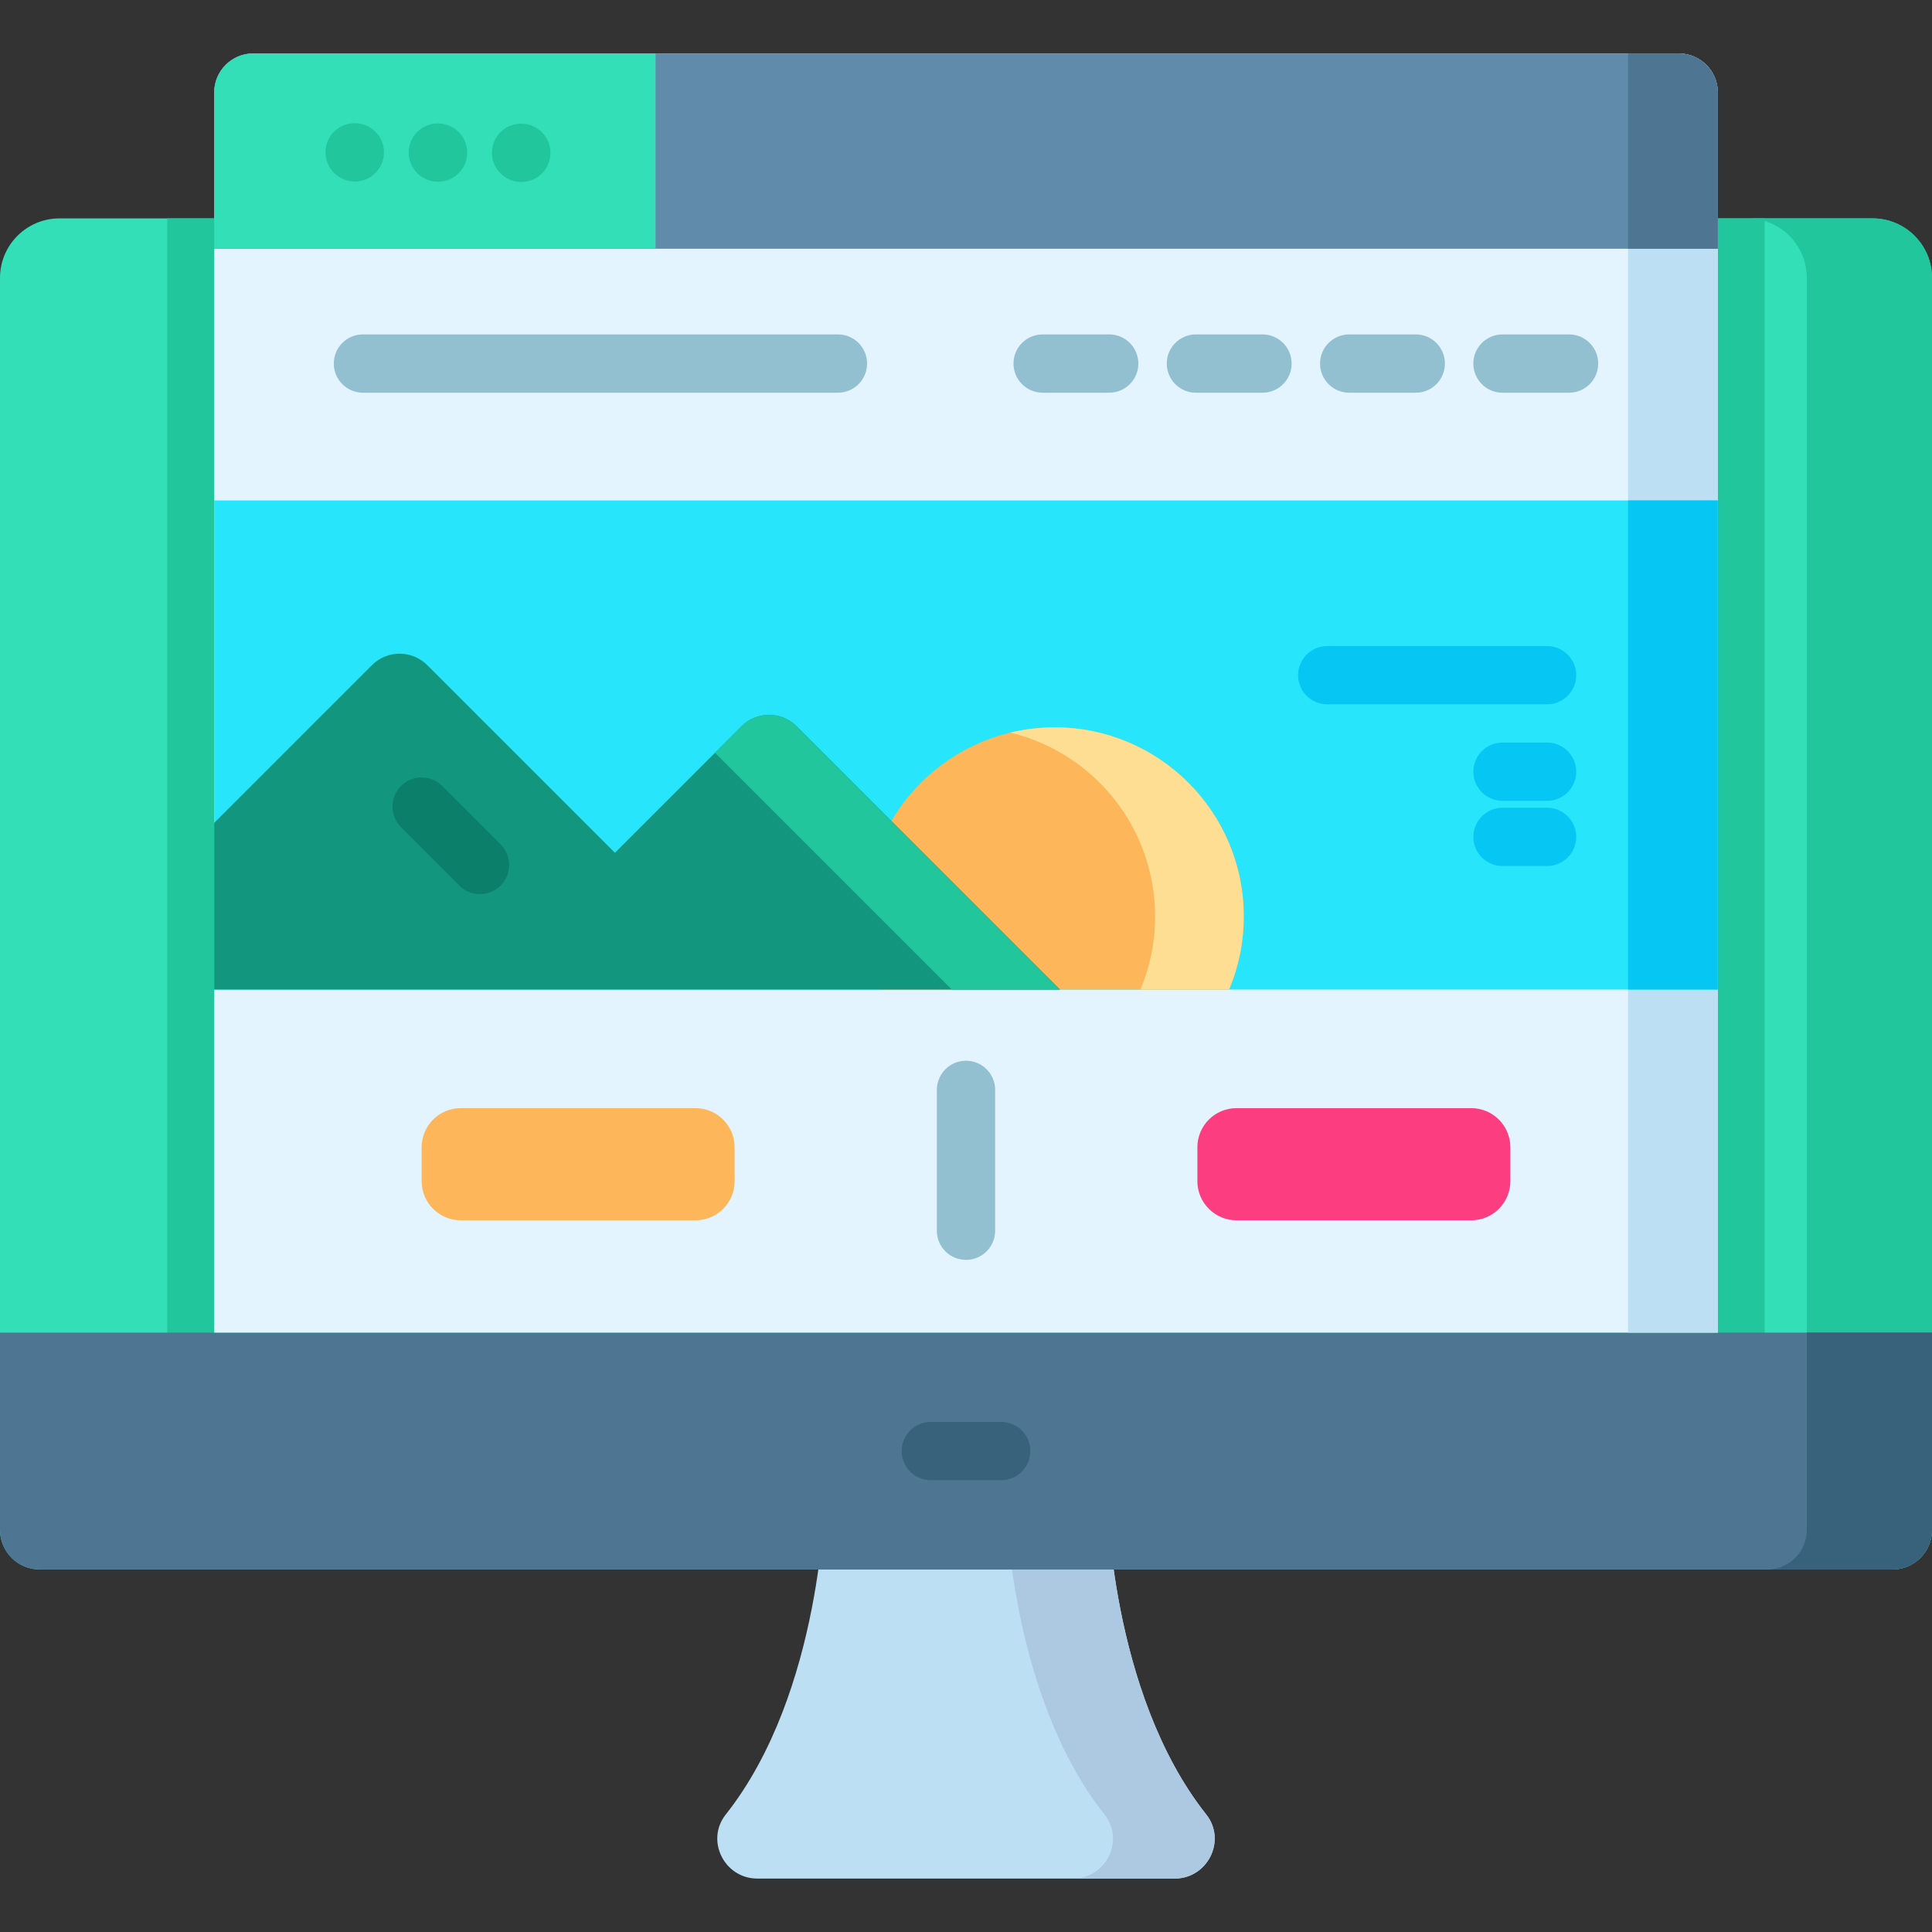 <?xml version="1.0" encoding="iso-8859-1"?>
<!-- Generator: Adobe Illustrator 19.0.0, SVG Export Plug-In . SVG Version: 6.00 Build 0)  -->
<svg version="1.1" id="Layer_1" xmlns="http://www.w3.org/2000/svg" xmlns:xlink="http://www.w3.org/1999/xlink" x="0px" y="0px"
	 viewBox="0 0 512 512" style="enable-background:new 0 0 512 512;" xml:space="preserve">
<rect x="0" y="0" width="512" height="512" fill="#333333" stroke="none"/>
<g id="XMLID_1629_">
	<g id="XMLID_1630_">
		<g id="XMLID_1631_">
			<g id="XMLID_1632_">
				<path id="XMLID_2760_" style="fill:#BDDFF4;" d="M293.408,396.411h-74.811c0,0-0.603,52.063-26.262,84.448
					c-5.435,6.86-0.39,16.98,8.361,16.98h110.612c8.752,0,13.796-10.12,8.361-16.98
					C294.011,448.473,293.408,396.411,293.408,396.411z"/>
				<path id="XMLID_2757_" style="fill:#ADC9E2;" d="M311.312,497.838h-26.966c8.761,0,13.799-10.119,8.367-16.982
					c-25.66-32.378-26.261-84.445-26.261-84.445h26.956c0,0,0.601,52.067,26.261,84.445
					C325.101,487.719,320.062,497.838,311.312,497.838z"/>
				<path id="XMLID_2756_" style="fill:#32DFB7;" d="M512,73.632V405.42c0,5.816-4.707,10.513-10.513,10.513H10.513
					C4.707,415.933,0,411.236,0,405.42V73.632c0-8.698,7.071-15.759,15.769-15.759h480.461C504.94,57.873,512,64.933,512,73.632z"/>
				<rect id="XMLID_2755_" x="44.332" y="57.873" style="fill:#21C69C;" width="423.335" height="307.725"/>
				<path id="XMLID_2754_" style="fill:#21C69C;" d="M512,73.632V405.42c0,5.816-4.707,10.513-10.513,10.513H468.31
					c5.806,0,10.513-4.697,10.513-10.513V73.632c0-8.698-7.06-15.759-15.769-15.759h33.177C504.94,57.873,512,64.933,512,73.632z"/>
				<path id="XMLID_2751_" style="fill:#4E7693;" d="M512,353.156v52.264c0,5.816-4.707,10.513-10.513,10.513H10.513
					C4.707,415.933,0,411.236,0,405.42v-52.264H512z"/>
				<path id="XMLID_2747_" style="fill:#38627C;" d="M512,353.156v52.264c0,5.816-4.707,10.513-10.513,10.513H468.31
					c5.806,0,10.513-4.697,10.513-10.513v-52.264H512z"/>
			</g>
			<g id="XMLID_1633_">
				<g id="XMLID_1638_">
					<path id="XMLID_2743_" style="fill:#E3F4FF;" d="M56.769,24.529v328.627h398.462V24.529c0-5.726-4.642-10.368-10.368-10.368
						H67.137C61.411,14.161,56.769,18.803,56.769,24.529z"/>
					<path id="XMLID_2740_" style="fill:#BDDFF4;" d="M431.445,14.161v338.995h23.788V24.529c0-5.726-4.642-10.368-10.368-10.368
						H431.445z"/>
					<rect id="XMLID_2739_" x="56.763" y="132.624" style="fill:#27E6FC;" width="398.463" height="129.617"/>
					<path id="XMLID_2738_" style="fill:#FDB659;" d="M329.611,242.864c0,6.874-1.379,13.416-3.888,19.377h-92.449
						c-2.509-5.961-3.888-12.503-3.888-19.377c0-27.671,22.436-50.107,50.117-50.107
						C307.175,192.757,329.611,215.193,329.611,242.864z"/>
					<path id="XMLID_2737_" style="fill:#FEDE93;" d="M329.606,242.865c0,6.871-1.37,13.413-3.884,19.378h-23.498
						c2.503-5.965,3.884-12.506,3.884-19.378c0-23.622-16.359-43.432-38.364-48.717c3.771-0.907,7.706-1.391,11.754-1.391
						C307.179,192.757,329.606,215.195,329.606,242.865z"/>
					<path id="XMLID_2736_" style="fill:#12967E;" d="M280.903,262.241H56.763v-44.167l41.801-41.802
						c4.049-4.049,10.613-4.049,14.662,0l49.733,49.733l33.528-33.52c4.049-4.048,10.613-4.048,14.661,0.001L280.903,262.241z"/>
					<path id="XMLID_2735_" style="fill:#21C69C;" d="M280.899,262.243h-28.67l-62.748-62.748l7.005-7.005
						c4.049-4.049,10.611-4.049,14.659,0L280.899,262.243z"/>
					<g id="XMLID_1639_">
						<path id="XMLID_2734_" style="fill:#0B7F69;" d="M127.21,236.959c-1.977,0-3.955-0.755-5.464-2.263l-15.47-15.47
							c-3.017-3.017-3.017-7.909,0-10.927c3.018-3.017,7.909-3.017,10.928,0l15.47,15.47c3.017,3.017,3.017,7.909,0,10.927
							C131.165,236.204,129.187,236.959,127.21,236.959z"/>
					</g>
					<rect id="XMLID_2732_" x="431.445" y="132.624" style="fill:#06C7F4;" width="23.786" height="129.617"/>
					<path id="XMLID_2729_" style="fill:#618BAA;" d="M56.767,24.529v41.395h398.466V24.529c0-5.726-4.642-10.368-10.368-10.368
						H67.135C61.409,14.161,56.767,18.803,56.767,24.529z"/>
					<path id="XMLID_2728_" style="fill:#32DFB7;" d="M56.767,24.529v41.395h116.966V14.161H67.135
						C61.409,14.161,56.767,18.803,56.767,24.529z"/>
					<path id="XMLID_2725_" style="fill:#4E7693;" d="M431.445,14.161v51.761h23.788V24.529c0-5.726-4.642-10.368-10.368-10.368
						H431.445z"/>
				</g>
				<g id="XMLID_1642_">
					<g id="XMLID_1645_">
						<path id="XMLID_2721_" style="fill:#93C0D1;" d="M222.059,104.074H96.186c-4.268,0-7.726-3.459-7.726-7.726
							c0-4.267,3.459-7.726,7.726-7.726h125.873c4.268,0,7.726,3.459,7.726,7.726C229.786,100.615,226.327,104.074,222.059,104.074z
							"/>
					</g>
					<g id="XMLID_1646_">
						<path id="XMLID_2717_" style="fill:#93C0D1;" d="M293.949,104.074h-17.638c-4.268,0-7.726-3.459-7.726-7.726
							c0-4.267,3.459-7.726,7.726-7.726h17.638c4.268,0,7.726,3.459,7.726,7.726C301.675,100.615,298.216,104.074,293.949,104.074z"
							/>
					</g>
					<g id="XMLID_1648_">
						<path id="XMLID_2713_" style="fill:#93C0D1;" d="M334.57,104.074h-17.638c-4.268,0-7.726-3.459-7.726-7.726
							c0-4.267,3.459-7.726,7.726-7.726h17.638c4.268,0,7.726,3.459,7.726,7.726C342.297,100.615,338.838,104.074,334.57,104.074z"
							/>
					</g>
					<g id="XMLID_1650_">
						<path id="XMLID_2709_" style="fill:#93C0D1;" d="M375.192,104.074h-17.638c-4.268,0-7.726-3.459-7.726-7.726
							c0-4.267,3.459-7.726,7.726-7.726h17.638c4.268,0,7.726,3.459,7.726,7.726C382.919,100.615,379.46,104.074,375.192,104.074z"
							/>
					</g>
					<g id="XMLID_1652_">
						<path id="XMLID_2701_" style="fill:#93C0D1;" d="M415.814,104.074h-17.638c-4.268,0-7.726-3.459-7.726-7.726
							c0-4.267,3.459-7.726,7.726-7.726h17.638c4.268,0,7.726,3.459,7.726,7.726C423.54,100.615,420.081,104.074,415.814,104.074z"
							/>
					</g>
				</g>
				<g id="XMLID_1654_">
					<g id="XMLID_1656_">
						<path id="XMLID_2698_" style="fill:#21C69C;" d="M94.028,48.105c-0.016,0-0.031,0-0.047,0
							c-4.267-0.026-7.747-3.506-7.722-7.773c0.025-4.251,3.438-7.681,7.683-7.681c0.016,0,0.031,0,0.047,0l0.085,0.001
							c4.267,0.026,7.705,3.505,7.68,7.772C101.728,44.676,98.274,48.105,94.028,48.105z"/>
					</g>
					<g id="XMLID_1657_">
						<path id="XMLID_2695_" style="fill:#21C69C;" d="M116.086,48.169c-4.268,0-7.769-3.459-7.769-7.726s3.416-7.726,7.684-7.726
							h0.085c4.268,0,7.726,3.459,7.726,7.726S120.353,48.169,116.086,48.169z"/>
					</g>
					<g id="XMLID_1658_">
						<path id="XMLID_2693_" style="fill:#21C69C;" d="M138.145,48.233c-0.016,0-0.031,0-0.046,0
							c-4.268-0.025-7.748-3.505-7.723-7.772c0.024-4.252,3.437-7.681,7.682-7.681c0.016,0,0.031,0,0.046,0l0.086,0.001
							c4.268,0.025,7.706,3.505,7.681,7.772C145.845,44.804,142.39,48.233,138.145,48.233z"/>
					</g>
				</g>
			</g>
		</g>
		<g id="XMLID_1659_">
			<path id="XMLID_904_" style="fill:#38627C;" d="M265.331,392.271h-18.662c-4.268,0-7.726-3.459-7.726-7.726
				c0-4.267,3.459-7.726,7.726-7.726h18.662c4.268,0,7.726,3.459,7.726,7.726C273.057,388.811,269.599,392.271,265.331,392.271z"/>
		</g>
	</g>
	<g id="XMLID_1660_">
		<g id="XMLID_1661_">
			<path id="XMLID_900_" style="fill:#FDB659;" d="M184.315,323.39h-62.206c-5.726,0-10.368-4.642-10.368-10.368v-8.985
				c0-5.726,4.642-10.368,10.368-10.368h62.206c5.726,0,10.368,4.642,10.368,10.368v8.985
				C194.682,318.748,190.041,323.39,184.315,323.39z"/>
		</g>
		<g id="XMLID_1662_">
			<path id="XMLID_897_" style="fill:#FC3E81;" d="M389.892,323.39h-62.206c-5.726,0-10.368-4.642-10.368-10.368v-8.985
				c0-5.726,4.642-10.368,10.368-10.368h62.206c5.726,0,10.368,4.642,10.368,10.368v8.985
				C400.259,318.748,395.618,323.39,389.892,323.39z"/>
		</g>
	</g>
	<g id="XMLID_1665_">
		<g id="XMLID_1664_">
			<path id="XMLID_399_" style="fill:#93C0D1;" d="M256,333.881c-4.268,0-7.726-3.459-7.726-7.726v-37.324
				c0-4.267,3.459-7.726,7.726-7.726s7.726,3.459,7.726,7.726v37.324C263.726,330.422,260.268,333.881,256,333.881z"/>
		</g>
	</g>
	<g id="XMLID_1666_">
		<path id="XMLID_385_" style="fill:#06C7F4;" d="M409.99,186.659h-58.261c-4.268,0-7.726-3.459-7.726-7.726
			c0-4.267,3.459-7.726,7.726-7.726h58.261c4.268,0,7.726,3.459,7.726,7.726C417.716,183.2,414.258,186.659,409.99,186.659z"/>
	</g>
	<g id="XMLID_1667_">
		<path id="XMLID_383_" style="fill:#06C7F4;" d="M409.99,212.233h-11.814c-4.268,0-7.726-3.459-7.726-7.726
			c0-4.267,3.459-7.726,7.726-7.726h11.814c4.268,0,7.726,3.459,7.726,7.726C417.716,208.774,414.258,212.233,409.99,212.233z"/>
	</g>
	<g id="XMLID_1668_">
		<path id="XMLID_381_" style="fill:#06C7F4;" d="M409.99,229.513h-11.814c-4.268,0-7.726-3.459-7.726-7.726
			c0-4.267,3.459-7.726,7.726-7.726h11.814c4.268,0,7.726,3.459,7.726,7.726C417.716,226.054,414.258,229.513,409.99,229.513z"/>
	</g>
</g>
<g>
</g>
<g>
</g>
<g>
</g>
<g>
</g>
<g>
</g>
<g>
</g>
<g>
</g>
<g>
</g>
<g>
</g>
<g>
</g>
<g>
</g>
<g>
</g>
<g>
</g>
<g>
</g>
<g>
</g>
</svg>
